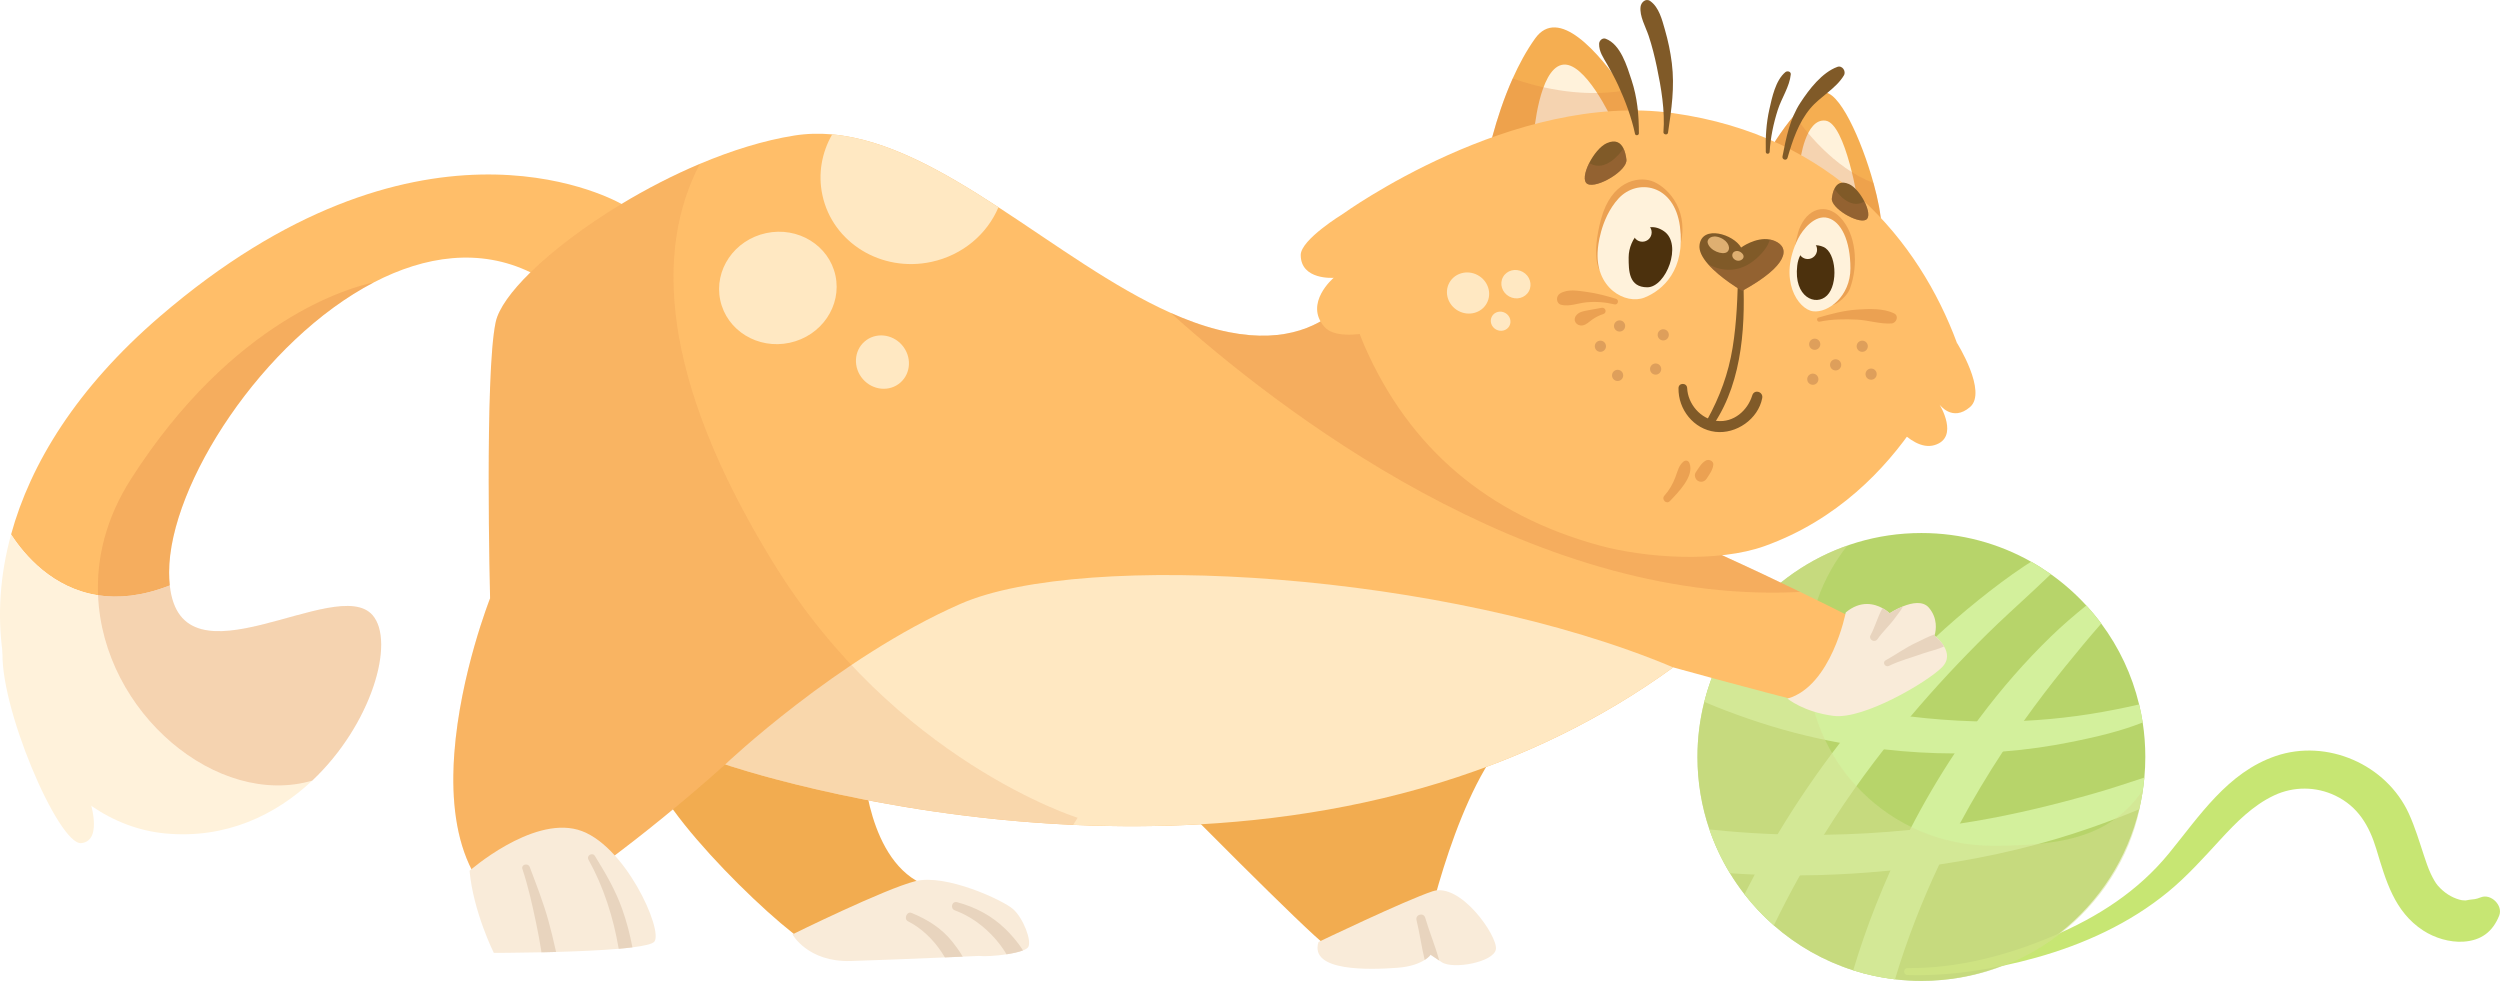 <svg xmlns="http://www.w3.org/2000/svg" xmlns:xlink="http://www.w3.org/1999/xlink" width="1339.697" height="525.633" viewBox="0 0 1339.697 525.633" fill="none">
<path d="M1149.63 405.633L1149.63 405.633C1149.63 409.353 1149.46 413.043 1149.12 416.673C1148.6 422.473 1147.66 428.153 1146.33 433.683C1133.7 486.423 1086.24 525.633 1029.63 525.633C1024.84 525.633 1020.12 525.353 1015.48 524.803C1007.77 523.903 1000.29 522.263 993.097 519.973C977.227 514.903 962.797 506.633 950.567 495.903C944.807 490.853 939.527 485.263 934.837 479.213C932.027 475.613 929.427 471.843 927.047 467.933C922.577 460.593 918.877 452.733 916.047 444.473C911.887 432.293 909.627 419.223 909.627 405.633C909.627 395.453 910.897 385.563 913.287 376.123C915.217 368.453 917.897 361.093 921.227 354.093C940.507 313.613 981.807 285.633 1029.63 285.633C1051 285.633 1071.06 291.213 1088.44 301.013C1092.08 303.053 1095.6 305.293 1098.99 307.693C1105.91 312.613 1112.29 318.233 1118 324.473C1120.85 327.553 1123.52 330.783 1126.02 334.153C1135.49 346.893 1142.49 361.573 1146.3 377.483C1147.07 380.663 1147.71 383.883 1148.22 387.153C1149.15 393.183 1149.63 399.353 1149.63 405.633Z"   fill="#B7D46A" >
</path>
<path d="M1073.29 402.733C1065.05 415.273 1057.35 428.143 1050.26 441.323C1046.39 448.543 1042.7 455.863 1039.2 463.273C1029.82 483.123 1021.85 503.653 1015.48 524.803C1007.77 523.903 1000.29 522.263 993.097 519.973C996.657 508.103 1000.73 496.383 1005.3 484.853C1007.75 478.673 1010.32 472.563 1013.03 466.503C1016.31 459.143 1019.79 451.883 1023.47 444.723C1030.7 430.633 1038.68 416.953 1047.43 403.753C1051.29 397.933 1055.29 392.203 1059.45 386.573C1059.98 385.843 1060.52 385.123 1061.06 384.403C1072.63 368.963 1085.28 354.433 1099.14 341.003C1105.19 335.143 1111.52 329.703 1118 324.473C1120.85 327.553 1123.52 330.783 1126.02 334.153L1126.02 334.153C1119.3 341.793 1112.84 349.653 1106.52 357.443C1098.89 366.843 1091.55 376.453 1084.56 386.283C1080.7 391.703 1076.94 397.183 1073.29 402.733Z"   fill="#D3F09C" >
</path>
<path d="M986.007 398.063C990.647 392.043 995.417 386.133 1000.33 380.323C1004.98 374.813 1009.74 369.393 1014.63 364.083C1028.72 348.763 1044.05 334.583 1060.26 321.533C1068.22 315.123 1076.39 308.953 1084.9 303.293C1086.07 302.513 1087.25 301.763 1088.44 301.013C1092.08 303.053 1095.6 305.293 1098.99 307.693L1098.99 307.693C1095.76 310.733 1092.56 313.803 1089.33 316.813C1081.16 324.423 1072.85 331.873 1064.89 339.723C1050.53 353.873 1036.79 368.593 1023.81 383.963C1018.93 389.733 1014.17 395.593 1009.52 401.553C1002.16 410.973 995.097 420.633 988.357 430.543C984.597 436.073 980.947 441.673 977.407 447.343C972.937 454.493 968.637 461.743 964.527 469.103C962.017 473.603 959.567 478.133 957.197 482.703C954.927 487.073 952.707 491.473 950.567 495.903C944.807 490.853 939.527 485.263 934.837 479.213C936.617 475.673 938.447 472.163 940.317 468.673C941.007 467.383 941.707 466.093 942.407 464.803C945.677 458.823 949.067 452.903 952.577 447.063C962.757 430.083 973.927 413.733 986.007 398.063Z"   fill="#D3F09C" >
</path>
<path d="M1339.27 490.641C1341.44 485.236 1334.85 478.716 1329.47 480.838L1329.47 480.838C1326.39 482.054 1325.83 481.807 1323.26 482.171C1322.68 482.253 1321.95 482.431 1321.28 482.533C1321.11 482.518 1320.77 482.498 1320.18 482.468C1320.19 482.468 1319.66 482.425 1319.31 482.405C1318.89 482.305 1318.01 482.123 1317.88 482.084C1313.56 480.829 1309.73 478.385 1306.39 474.592C1305.25 473.31 1303.77 470.751 1302.55 468.119C1301.11 465.001 1300.02 461.719 1298.94 458.458C1296.43 450.856 1294.16 443.226 1290.82 435.929C1278.76 409.609 1246.97 395.762 1219.52 405.13C1193.67 413.951 1178.66 437.301 1162.19 457.419C1145.69 477.586 1124.1 491.448 1100.26 501.56C1075.71 511.969 1048.96 519.009 1022.17 518.768C1019.75 518.746 1019.76 522.446 1022.17 522.518C1045.18 523.202 1069 519.347 1091.11 513.175C1116.61 506.057 1141.29 494.821 1161.84 477.931C1171.99 469.589 1180.9 459.645 1189.77 449.995C1198.23 440.803 1207.25 431.568 1218.72 426.204C1229.08 421.361 1241.06 421.393 1251.4 426.341C1263.6 432.18 1269.62 442.453 1273.43 455.024C1278.5 471.769 1283.01 488.513 1298.52 498.628C1304.67 502.64 1312.81 505.112 1320.18 504.61C1329.63 503.969 1335.79 499.342 1339.27 490.641Z"   fill="#C7E673" >
</path>
<path d="M1023.81 383.963C1034.97 385.323 1046.23 386.163 1057.57 386.523C1058.2 386.543 1058.83 386.563 1059.45 386.573C1067.82 386.793 1076.2 386.693 1084.56 386.283C1094.05 385.813 1103.52 384.943 1112.94 383.673C1122.14 382.443 1131.32 380.753 1140.4 378.823C1142.38 378.403 1144.35 377.963 1146.3 377.483C1147.07 380.663 1147.71 383.883 1148.22 387.153L1148.22 387.153C1136.35 391.883 1123.6 394.823 1111.4 397.333C1098.76 399.943 1086.05 401.733 1073.29 402.733C1064.69 403.433 1056.06 403.763 1047.43 403.753C1034.79 403.743 1022.13 402.993 1009.52 401.553C1004.23 400.953 998.947 400.223 993.677 399.383C991.117 398.973 988.557 398.533 986.007 398.063C969.477 395.023 953.167 390.763 937.277 385.273C929.347 382.533 921.237 379.533 913.287 376.123C915.217 368.453 917.897 361.093 921.227 354.093C930.437 358.533 939.757 362.763 949.487 366.323C966.137 372.433 983.107 377.043 1000.33 380.323C1008.1 381.803 1015.93 383.013 1023.81 383.963Z"   fill="#D3F09C" >
</path>
<path d="M977.407 447.343C992.787 447.153 1008.16 446.283 1023.47 444.723C1032.42 443.823 1041.35 442.693 1050.26 441.323C1052.93 440.923 1055.6 440.493 1058.26 440.043C1080.2 436.333 1101.77 431.043 1123.15 424.913C1131.89 422.403 1140.48 419.493 1149.12 416.673L1149.12 416.673C1148.6 422.473 1147.66 428.153 1146.33 433.683C1137.98 437.183 1129.52 440.393 1120.98 443.393C1094.6 452.663 1067.05 459.123 1039.2 463.273C1030.5 464.573 1021.77 465.643 1013.03 466.503C1003.71 467.423 994.387 468.093 985.097 468.543C978.247 468.883 971.387 469.073 964.527 469.103C956.457 469.163 948.377 469.023 940.317 468.673C935.887 468.493 931.467 468.243 927.047 467.933C922.577 460.593 918.877 452.733 916.047 444.473C919.207 444.813 922.367 445.123 925.527 445.403C934.537 446.193 943.557 446.753 952.577 447.063C960.847 447.363 969.127 447.453 977.407 447.343Z"   fill="#D3F09C" >
</path>
<g style="mix-blend-mode:multiply" opacity="0.51">
<path d="M1148.05 423.737C1142.62 476.266 1094.44 525.633 1029.63 525.633C963.357 525.633 909.627 471.903 909.627 405.633C909.627 353.253 943.197 308.703 989.997 292.333C976.527 309.263 968.487 330.693 968.487 354.013C968.487 408.783 1012.89 453.193 1067.67 453.193C1101.67 453.193 1130.19 449.827 1148.05 423.737L1148.05 423.737Z"  style="mix-blend-mode:multiply" fill="#D4E092" >
</path>
</g>
<path d="M462.627 409.633C462.627 409.633 464.627 462.633 496.627 474.633C528.627 486.633 542.627 494.633 542.627 494.633L545.627 506.633C545.627 506.633 456.627 515.633 439.627 509.633C422.627 503.633 349.627 432.633 348.627 409.633C347.627 386.633 462.627 409.633 462.627 409.633L462.627 409.633Z"   fill="#F2AC50" >
</path>
<path d="M768.627 240.633C830.107 254.443 916.867 294.023 964.647 317.183C986.047 327.553 999.627 334.633 999.627 334.633L999.627 334.633L974.844 378.454C934.768 368.265 896.627 357.633 896.627 357.633C818.157 414.643 728.177 436.563 645.967 441.573C621.487 443.063 597.697 443.053 575.097 442.033C468.557 437.183 388.627 409.633 388.627 409.633C340.627 452.633 302.627 477.633 302.627 477.633L276.627 492.633L256.627 472.633C246.087 456.813 242.657 436.193 242.937 415.263C242.987 411.413 243.167 407.553 243.457 403.703C246.607 361.083 262.627 320.633 262.627 320.633C262.627 320.633 259.627 200.633 265.627 172.633C267.167 165.443 273.917 156.073 284.277 145.943C296.427 134.033 313.557 121.063 333.047 109.303C346.237 101.343 360.507 93.943 375.057 87.803C391.967 80.673 409.247 75.243 425.627 72.633C432.367 71.563 439.147 71.403 445.957 72.013C475.167 74.643 504.987 91.453 535.047 111.063C565.677 131.033 596.557 153.903 627.317 167.643C631.427 169.483 635.527 171.153 639.627 172.633C711.627 198.633 730.987 146.423 730.987 146.423L782.627 197.633L768.627 240.633Z"   fill="#FFBE69" >
</path>
<path d="M625.627 423.633C625.627 423.633 701.627 500.633 710.627 506.633C719.627 512.633 762.627 506.633 762.627 506.633C762.627 506.633 777.627 431.633 805.627 397.633C833.627 363.633 625.627 423.633 625.627 423.633L625.627 423.633Z"   fill="#F2AC50" >
</path>
<path d="M5.937 286.403C16.327 248.493 41.087 207.943 85.627 169.633C222.487 51.913 324.547 104.563 333.047 109.303C333.437 109.513 333.627 109.633 333.627 109.633C333.627 109.633 371.627 189.633 285.267 146.423L285.267 146.423C284.937 146.253 284.607 146.093 284.277 145.943C257.077 132.783 227.767 137.083 200.377 151.303C140.967 182.123 90.627 259.583 90.627 306.633C90.627 309.183 90.747 311.543 90.987 313.723C90.817 313.793 90.637 313.853 90.467 313.923C75.927 319.553 63.327 320.653 52.547 319.003C28.197 315.263 13.147 297.523 5.937 286.403Z"   fill="#FFBE69" >
</path>
<path d="M896.627 357.633C887.297 364.413 877.807 370.693 868.187 376.503C767.747 437.213 653.117 447.233 561.117 441.253C461.637 434.793 388.627 409.633 388.627 409.633C388.627 409.633 448.627 352.633 514.627 323.633C580.627 294.633 775.627 306.633 896.627 357.633L896.627 357.633Z"   fill="#FFE8C2" >
</path>
<path d="M763.457 514.403C760.777 516.123 756.147 518.093 748.627 518.633C734.627 519.633 701.457 520.953 706.547 504.793C706.547 504.793 752.717 482.613 767.677 477.623C782.627 472.633 802.627 501.633 801.627 508.633L801.627 508.633C800.627 515.633 778.627 519.633 772.627 515.633C772.127 515.303 771.667 514.993 771.247 514.723L766.627 511.633C766.627 511.633 765.767 512.923 763.457 514.403Z"   fill="#F9EBD9" >
</path>
<g style="mix-blend-mode:multiply" opacity="0.17">
<path d="M375.057 87.803C351.287 132.953 353.107 201.993 414.467 301.703C479.677 407.663 577.487 438.223 577.487 438.223L577.487 438.223L575.097 442.033C468.557 437.183 388.627 409.633 388.627 409.633C340.627 452.633 302.627 477.633 302.627 477.633L276.627 492.633L256.627 472.633C246.087 456.813 242.657 436.193 242.937 415.263C242.987 411.413 243.167 407.553 243.457 403.703C246.607 361.083 262.627 320.633 262.627 320.633C262.627 320.633 259.627 200.633 265.627 172.633C267.167 165.443 273.917 156.073 284.277 145.943C296.427 134.033 313.557 121.063 333.047 109.303C346.237 101.343 360.507 93.943 375.057 87.803Z"  style="mix-blend-mode:multiply" fill="#DB8042" >
</path>
</g>
<path d="M309.627 444.633C334.627 451.633 355.627 498.633 350.627 504.633L350.627 504.633C349.577 505.893 345.197 506.883 338.907 507.663C336.677 507.953 334.197 508.203 331.547 508.433C321.667 509.293 309.347 509.813 297.987 510.133C295.307 510.203 292.677 510.273 290.147 510.323C275.827 510.633 264.627 510.633 264.627 510.633C264.627 510.633 253.627 488.633 251.627 466.633C251.627 466.633 284.627 437.633 309.627 444.633Z"   fill="#F9EBD9" >
</path>
<path d="M1008.76 325.883C1011.19 327.213 1012.63 328.633 1012.63 328.633C1012.63 328.633 1015.81 326.513 1019.83 324.913C1024.54 323.023 1030.39 321.853 1033.63 325.633C1038.54 331.363 1037.42 337.753 1036.86 339.893C1036.73 340.363 1036.63 340.633 1036.63 340.633C1036.63 340.633 1039.79 343.003 1041.78 346.393C1043.68 349.603 1044.53 353.733 1040.63 357.633L1040.63 357.633C1032.63 365.633 998.627 385.633 982.627 383.633C966.627 381.633 957.863 374.379 957.863 374.379C981.463 367.689 989.107 328.193 989.107 328.193C997.077 321.523 1004.46 323.553 1008.76 325.883Z"   fill="#F9EBD9" >
</path>
<path d="M885.627 72.633L795.527 91.813C795.527 91.813 795.577 91.503 795.677 90.923C796.527 86.253 800.887 63.813 810.617 42.073C813.957 34.593 817.937 27.193 822.627 20.633C835.067 3.223 856.397 27.573 870.747 48.493C878.377 59.603 884.047 69.743 885.347 72.113C885.527 72.453 885.627 72.633 885.627 72.633L885.627 72.633Z"   fill="#F5AE51" >
</path>
<g style="mix-blend-mode:multiply" opacity="0.28">
<path d="M964.647 317.183C963.757 317.233 962.857 317.283 961.937 317.323C818.637 323.503 683.937 218.593 627.317 167.643C631.427 169.483 635.527 171.153 639.627 172.633C711.627 198.633 730.987 146.423 730.987 146.423L782.627 197.633L768.627 240.633C830.107 254.443 916.867 294.023 964.647 317.183L964.647 317.183Z"  style="mix-blend-mode:multiply" fill="#DB8042" >
</path>
</g>
<path d="M1008.13 120.703C1008.63 140.633 948.127 80.703 948.127 80.703C948.127 80.703 954.137 70.473 961.547 61.713C966.407 55.953 971.867 50.823 976.627 49.633C985.287 47.473 997.587 75.053 1003.96 98.073C1006.42 106.953 1007.99 115.153 1008.13 120.703L1008.13 120.703Z"   fill="#F5AE51" >
</path>
<path d="M822.014 71.435C822.014 71.435 824.731 37.473 836.957 34.756C849.183 32.039 864.127 64.643 864.127 64.643L822.014 71.435L822.014 71.435Z"   fill="#FFF2DB" >
</path>
<path d="M964.655 86.379C964.655 86.379 967.372 63.284 978.24 64.643C989.108 66.001 995.9 109.473 995.9 109.473L964.655 86.379L964.655 86.379Z"   fill="#FFF2DB" >
</path>
<g style="mix-blend-mode:multiply" opacity="0.28">
<path d="M885.347 72.113L795.677 90.923C796.527 86.253 800.887 63.813 810.617 42.073C820.827 45.693 845.517 52.863 870.747 48.493C878.377 59.603 884.047 69.743 885.347 72.113L885.347 72.113Z"  style="mix-blend-mode:multiply" fill="#DB8042" >
</path>
</g>
<g style="mix-blend-mode:multiply" opacity="0.28">
<path d="M1008.13 120.703C1008.63 140.633 948.127 80.703 948.127 80.703C948.127 80.703 954.137 70.473 961.547 61.713C966.507 68.933 982.307 89.833 1003.96 98.073C1006.42 106.953 1007.99 115.153 1008.13 120.703L1008.13 120.703Z"  style="mix-blend-mode:multiply" fill="#DB8042" >
</path>
</g>
<path d="M730.995 184.869C720.597 160.953 718.35 129.102 719.627 114.633C719.627 114.633 810.627 48.633 896.627 60.633C982.627 72.633 1028.63 129.633 1048.63 183.633C1048.63 183.633 1023.63 264.633 945.627 292.633C920.71 301.578 881.946 299.159 856.655 292.19C797.939 276.011 755.278 240.724 730.995 184.869L730.995 184.869Z"   fill="#FFBE69" >
</path>
<path d="M856.995 144.454C856.995 144.454 852.58 137.322 858.014 117.284C863.448 97.247 877.372 94.53 884.844 96.907C892.315 99.284 904.882 110.832 900.806 129.85C896.731 148.869 856.995 144.454 856.995 144.454L856.995 144.454Z"   fill="#EBA152" >
</path>
<path d="M966.425 129.171C970.653 118.95 979.693 114.05 985.395 121.537C992.207 130.483 983.307 151.124 981.41 162.907C981.035 165.234 989.355 160.19 991.397 154.53C996.061 141.598 994.601 125.402 986.161 116.523C978.734 108.71 968.478 111.225 964.018 123.11C963.52 124.436 961.491 132.961 962.028 131.662L966.425 129.171L966.425 129.171Z"   fill="#EBA152" >
</path>
<path d="M856.259 133.454C856.259 133.454 857.259 117.454 867.259 106.454C877.259 95.454 897.259 98.454 900.259 121.454C903.259 144.454 891.259 155.454 881.259 159.454C871.259 163.454 854.259 154.454 856.259 133.454L856.259 133.454Z"   fill="#FFF2DB" >
</path>
<path d="M963.599 127.813C966.007 122.996 972.599 114.813 979.599 116.813C986.599 118.813 991.599 128.813 991.599 143.813C991.599 158.813 979.599 167.813 971.599 166.813C963.599 165.813 952.599 149.813 963.599 127.813L963.599 127.813Z"   fill="#FFF2DB" >
</path>
<path d="M933.617 155.883C933.617 155.883 921.987 149.213 915.297 141.543C912.287 138.103 910.277 134.473 910.747 131.143C912.277 120.403 928.997 125.523 933.027 132.653C933.027 132.653 940.737 126.923 948.417 128.343C949.297 128.503 950.187 128.763 951.067 129.133C959.507 132.743 958.267 142.343 933.617 155.883L933.617 155.883Z"   fill="#805A28" >
</path>
<path d="M872.759 137.954C872.759 127.756 881.759 116.954 891.759 123.954C901.759 130.954 892.759 153.954 882.759 153.954C872.759 153.954 872.759 144.954 872.759 137.954L872.759 137.954Z"   fill="#4C310D" >
</path>
<path d="M963.099 142.313C964.062 134.123 970.099 129.313 977.099 132.313C984.099 135.313 985.099 152.313 979.099 158.313C973.099 164.313 961.099 159.313 963.099 142.313L963.099 142.313Z"   fill="#4C310D" >
</path>
<path d="M931.383 144.725C931.184 158.553 930.691 172.682 928.467 186.347C926.211 200.209 921.618 212.599 914.883 224.861C913.551 227.285 917.053 229.29 918.566 227.014C934.257 203.397 935.554 172.035 933.914 144.725C933.817 143.111 931.407 143.082 931.383 144.725L931.383 144.725Z"   fill="#805A28" >
</path>
<path d="M771.247 514.723L766.627 511.633C766.627 511.633 765.767 512.923 763.457 514.403C761.767 507.343 760.787 500.103 759.077 493.063C758.347 490.043 762.857 488.803 763.737 491.783C765.987 499.483 769.167 506.963 771.247 514.723L771.247 514.723Z"   fill="#E8D4BE" >
</path>
<path d="M899.475 207.972C899.255 219.381 907.581 230.031 919.224 231.41C930.446 232.738 942.197 224.549 944.335 213.334C944.995 209.87 940.061 208.421 939.001 211.864C936.479 220.055 929.013 226.573 920.015 225.558C911.371 224.582 904.491 216.527 904.115 207.972C903.985 204.998 899.532 204.971 899.475 207.972L899.475 207.972Z"   fill="#805A28" >
</path>
<path d="M338.907 507.663C336.677 507.953 334.197 508.203 331.547 508.433C328.787 491.903 323.397 475.053 315.367 460.713C314.107 458.463 317.457 456.523 318.807 458.703C324.477 467.883 329.757 476.863 333.397 487.083C335.787 493.813 337.577 500.683 338.907 507.663L338.907 507.663Z"   fill="#E8D4BE" >
</path>
<path d="M290.007 509.303C289.227 504.383 288.327 499.483 287.287 494.613C285.237 484.913 283.107 475.143 279.957 465.733C279.107 463.203 282.977 462.233 283.887 464.643C287.507 474.283 291.247 483.793 293.977 493.733C295.367 498.823 296.627 503.943 297.747 509.103C297.817 509.443 297.897 509.793 297.987 510.133L297.987 510.133C295.307 510.203 292.677 510.273 290.147 510.323C290.107 509.973 290.057 509.633 290.007 509.303Z"   fill="#E8D4BE" >
</path>
<path d="M1041.78 346.393C1038.26 348.133 1033.98 348.943 1030.46 350.203C1024.43 352.363 1017.96 354.033 1012.22 356.843C1010.23 357.823 1008.5 354.943 1010.47 353.853C1016.06 350.753 1021.15 347.023 1026.99 344.313C1029.87 342.983 1033.37 341.033 1036.86 339.893C1036.73 340.363 1036.63 340.633 1036.63 340.633C1036.63 340.633 1039.79 343.003 1041.78 346.393L1041.78 346.393Z"   fill="#E8D4BE" >
</path>
<path d="M1019.83 324.913C1018.63 327.203 1016.84 329.293 1015.37 331.333C1012.54 335.253 1008.87 338.503 1006.15 342.463C1004.59 344.733 1001.08 342.743 1002.43 340.283C1004.72 336.093 1005.95 331.373 1008.15 327.113C1008.36 326.713 1008.56 326.303 1008.76 325.883C1011.19 327.213 1012.63 328.633 1012.63 328.633C1012.63 328.633 1015.81 326.513 1019.83 324.913L1019.83 324.913Z"   fill="#E8D4BE" >
</path>
<path d="M539.387 511.393C533.757 512.263 527.587 512.603 524.507 512.263C524.507 512.263 521.197 512.413 515.907 512.643C513.187 512.763 509.937 512.903 506.347 513.053C491.057 513.703 469.557 514.583 455.897 514.983C432.807 515.663 424.657 500.713 424.657 500.713C424.657 500.713 474.237 476.263 490.547 472.193C506.847 468.113 537.407 482.383 542.847 487.133C548.277 491.883 553.037 504.113 550.997 507.513L550.997 507.513C550.607 508.163 549.597 508.773 548.197 509.313C545.987 510.173 542.787 510.873 539.387 511.393Z"   fill="#F9EBD9" >
</path>
<path d="M548.197 509.313C545.987 510.173 542.787 510.873 539.387 511.393C537.617 508.423 535.547 505.613 533.267 503.013C527.477 496.423 519.987 490.883 511.707 487.853C508.997 486.863 510.047 482.703 512.917 483.473C522.657 486.093 531.307 490.633 538.607 497.673C541.617 500.573 545.387 504.753 548.197 509.313L548.197 509.313Z"   fill="#E8D4BE" >
</path>
<path d="M515.907 512.643C513.187 512.763 509.937 512.903 506.347 513.053C505.727 512.003 505.077 510.963 504.397 509.953C499.947 503.353 493.747 497.303 486.607 493.723C484.127 492.483 485.937 488.163 488.507 489.223C497.027 492.763 504.397 497.273 510.247 504.533C511.857 506.533 514.037 509.433 515.907 512.643L515.907 512.643Z"   fill="#E8D4BE" >
</path>
<path d="M719.627 114.633C719.627 114.633 697.032 128.38 697.032 136.643C697.032 150.228 714.693 148.869 714.693 148.869C714.693 148.869 698.618 162.455 709.712 175.133C719.221 186.001 754.995 172.416 754.995 172.416L740.504 121.699L719.627 114.633L719.627 114.633Z"   fill="#FFBE69" >
</path>
<path d="M1048.63 183.633C1048.63 183.633 1065.18 210.001 1055.67 218.152C1046.17 226.303 1039.37 216.794 1039.37 216.794C1039.37 216.794 1050.24 234.454 1036.66 238.53C1023.07 242.605 1008.13 218.152 1008.13 218.152L1048.63 183.633L1048.63 183.633Z"   fill="#FFBE69" >
</path>
<circle cx="968.731" cy="133.813" r="5"   fill="#FFF2DB" >
</circle>
<circle cx="880.089" cy="124.53" r="5"   fill="#FFF2DB" >
</circle>
<circle cx="867.9" cy="174.681" r="3"   fill="#DE9F5B" >
</circle>
<circle cx="891.297" cy="179.435" r="3"   fill="#DE9F5B" >
</circle>
<circle cx="887.221" cy="197.775" r="3"   fill="#DE9F5B" >
</circle>
<circle cx="857.617" cy="185.549" r="3"   fill="#DE9F5B" >
</circle>
<circle cx="866.844" cy="201.171" r="3"   fill="#DE9F5B" >
</circle>
<circle cx="972.466" cy="184.473" r="3"   fill="#DE9F5B" >
</circle>
<circle cx="971.448" cy="203.209" r="3"   fill="#DE9F5B" >
</circle>
<circle cx="983.674" cy="195.511" r="3"   fill="#DE9F5B" >
</circle>
<circle cx="997.938" cy="185.549" r="3"   fill="#DE9F5B" >
</circle>
<circle cx="1002.693" cy="200.492" r="3"   fill="#DE9F5B" >
</circle>
<path d="M52.547 319.003C63.327 320.653 75.927 319.553 90.467 313.923C90.637 313.853 90.817 313.793 90.987 313.723C97.107 370.663 180.367 307.483 199.627 329.633C212.007 343.863 199.107 388.353 167.327 418.303L167.327 418.303C147.757 436.753 121.027 449.683 88.627 446.633C74.467 445.303 60.977 440.143 48.987 431.883C24.547 415.093 6.327 385.483 1.357 349.373C-1.323 329.943 -0.153 308.623 5.937 286.403C13.147 297.523 28.197 315.263 52.547 319.003Z"   fill="#FFF2DB" >
</path>
<path d="M47.674 427.36C47.674 427.36 55.825 450.454 43.599 451.813C31.372 453.171 -1.232 377.096 1.485 347.209C4.202 317.322 40.882 379.813 40.882 379.813L47.674 427.36L47.674 427.36Z"   fill="#FFF2DB" >
</path>
<ellipse cx="411.238" cy="161.599" transform="rotate(-12.118 379.677 131.547)" rx="31.562" ry="30.052"   fill="#FFE8C2" >
</ellipse>
<path d="M535.047 111.063C529.027 125.353 515.947 136.723 499.097 140.343C472.327 146.093 446.187 130.083 440.717 104.593C438.247 93.113 440.397 81.663 445.957 72.013C475.167 74.643 504.987 91.453 535.047 111.063L535.047 111.063Z"   fill="#FFE8C2" >
</path>
<ellipse cx="466.712" cy="206.769" transform="rotate(-41.09 452.814 192.172)" rx="13.898" ry="14.596"   fill="#FFE8C2" >
</ellipse>
<path d="M776.665 151.517C773.771 156.79 775.914 163.528 781.453 166.568C786.991 169.608 793.826 167.797 796.72 162.524C799.615 157.251 797.471 150.512 791.933 147.472C786.395 144.433 779.559 146.243 776.665 151.517L776.665 151.517Z"   fill="#FFE8C2" >
</path>
<path d="M805.427 148.48C803.428 152.123 804.909 156.778 808.735 158.878C812.561 160.978 817.283 159.727 819.282 156.084C821.282 152.441 819.801 147.786 815.975 145.686C812.149 143.586 807.427 144.837 805.427 148.48L805.427 148.48Z"   fill="#FFE8C2" >
</path>
<path d="M799.48 169.569C798.131 172.027 799.13 175.168 801.712 176.585C804.293 178.002 807.479 177.158 808.829 174.7C810.178 172.242 809.178 169.101 806.597 167.684C804.015 166.267 800.829 167.111 799.48 169.569L799.48 169.569Z"   fill="#FFE8C2" >
</path>
<g style="mix-blend-mode:multiply" opacity="0.4">
<path d="M933.617 155.883C933.617 155.883 921.987 149.213 915.297 141.543C918.977 143.613 929.587 148.133 940.207 139.363C945.427 135.043 947.647 131.293 948.417 128.343C949.297 128.503 950.187 128.763 951.067 129.133C959.507 132.743 958.267 142.343 933.617 155.883L933.617 155.883Z"  style="mix-blend-mode:multiply" fill="#B06D3F" >
</path>
</g>
<path d="M915.119 130.196C914.561 128.276 917.002 125.458 921.741 127.341C926.479 129.224 927.727 133.519 925.4 135.127C923.073 136.734 916.367 134.491 915.119 130.196L915.119 130.196Z"   fill="#DEAF71" >
</path>
<path d="M928.542 135.737C929.174 134.472 931.542 133.737 933.542 135.737C935.542 137.737 933.542 139.737 931.542 139.737C929.542 139.737 927.542 137.737 928.542 135.737L928.542 135.737Z"   fill="#DEAF71" >
</path>
<path d="M883.486 19.207C885.294 24.653 886.677 30.211 887.855 35.824C890.196 46.986 892.305 59.374 891.402 70.802C891.293 72.186 893.646 72.53 893.853 71.134L893.853 71.134C895.731 58.445 897.484 46.717 895.899 33.828C895.154 27.764 893.87 21.742 892.179 15.871C890.634 10.508 889.051 3.944 884.327 0.576C881.945 -1.122 879.454 1.255 879.155 3.544C878.489 8.653 881.893 14.408 883.486 19.207Z"   fill="#805A28" >
</path>
<path d="M878.246 71.435C878.231 61.504 877.435 52.421 874.311 42.906C871.865 35.455 868.46 23.777 860.452 20.761C858.698 20.1 856.979 21.781 856.935 23.439C856.823 27.691 859.223 30.942 861.259 34.501C863.386 38.22 865.448 41.995 867.235 45.89C870.948 53.981 874.334 62.991 876.165 71.717C876.413 72.901 878.247 72.612 878.246 71.435L878.246 71.435Z"   fill="#805A28" >
</path>
<path d="M957.908 84.577C960.584 75.256 963.806 65.64 970.101 58.092C975.397 51.743 983.943 47.461 988.117 40.381C989.41 38.189 987.233 34.893 984.623 35.837C976.398 38.811 969.451 47.899 964.804 55.024C959.061 63.831 957.195 73.697 955.196 83.829C954.849 85.588 957.403 86.336 957.908 84.577L957.908 84.577Z"   fill="#805A28" >
</path>
<path d="M948.312 81.398C948.763 73.771 950.365 66.115 952.694 58.84C954.7 52.572 958.986 46.453 959.644 39.879C959.806 38.26 957.735 37.819 956.723 38.67C951.467 43.092 949.619 52.14 948.177 58.53C946.464 66.117 946.054 73.64 946.249 81.398C946.283 82.733 948.233 82.718 948.312 81.398L948.312 81.398Z"   fill="#805A28" >
</path>
<path d="M999.867 117.803C995.553 120.028 981.004 111.524 981.651 106.298C981.884 104.437 982.303 102.625 983.007 101.165C984.354 98.365 986.751 96.841 990.858 98.658C993.879 99.995 997.08 103.974 999.108 107.986C1001.29 112.299 1002.1 116.649 999.867 117.803L999.867 117.803Z"   fill="#805A28" >
</path>
<g style="mix-blend-mode:multiply" opacity="0.4">
<path d="M999.867 117.803C995.553 120.028 981.004 111.524 981.651 106.298C981.884 104.437 982.303 102.625 983.007 101.165C984.768 103.674 991.418 112.142 998.583 108.25C998.759 108.155 998.941 108.064 999.108 107.986C1001.29 112.299 1002.1 116.649 999.867 117.803L999.867 117.803Z"  style="mix-blend-mode:multiply" fill="#B06D3F" >
</path>
</g>
<path d="M850.741 98.606C855.674 101.151 872.309 91.427 871.569 85.452C871.303 83.324 870.824 81.251 870.019 79.583C868.478 76.38 865.738 74.639 861.042 76.716C857.588 78.245 853.929 82.795 851.609 87.382C849.118 92.313 848.187 97.286 850.741 98.606L850.741 98.606Z"   fill="#805A28" >
</path>
<g style="mix-blend-mode:multiply" opacity="0.4">
<path d="M850.741 98.606C855.674 101.151 872.309 91.427 871.569 85.452C871.303 83.324 870.824 81.251 870.019 79.583C868.005 82.451 860.402 92.134 852.209 87.684C852.009 87.575 851.801 87.47 851.609 87.382C849.118 92.313 848.187 97.286 850.741 98.606L850.741 98.606Z"  style="mix-blend-mode:multiply" fill="#B06D3F" >
</path>
</g>
<path d="M865.945 160.116C860.779 158.514 855.627 157.153 850.259 156.426C845.602 155.796 840.099 154.709 835.924 157.323C833.623 158.765 833.84 162.702 836.714 163.364C841.113 164.376 845.461 162.482 849.883 162.031C854.974 161.513 860.161 161.901 865.123 163.1C867.061 163.568 867.848 160.707 865.945 160.116L865.945 160.116Z"   fill="#EBA152" >
</path>
<path d="M858.255 164.952C855.927 165.401 853.591 165.785 851.262 166.229C848.964 166.668 846.348 167.006 844.766 168.872C842.509 171.535 844.722 174.849 847.982 174.395C850.095 174.101 851.636 172.346 853.348 171.177C855.205 169.909 857.032 168.983 859.177 168.297C861.321 167.611 860.436 164.531 858.255 164.952L858.255 164.952Z"   fill="#EBA152" >
</path>
<path d="M975.144 172.37C981.626 171.016 988.497 170.952 995.099 171.277C1001.19 171.577 1007.58 173.728 1013.59 173.346C1016.23 173.179 1017.78 169.346 1015.05 167.974C1009.29 165.09 1001.38 165.492 995.099 165.916C987.979 166.396 981.361 168.208 974.533 170.156C973.102 170.564 973.704 172.671 975.144 172.37L975.144 172.37Z"   fill="#EBA152" >
</path>
<g style="mix-blend-mode:multiply" opacity="0.28">
<path d="M167.327 418.303C116.717 433.133 55.147 382.183 52.547 319.003C51.707 298.953 56.807 277.673 70.087 256.873C124.937 170.933 187.997 153.903 200.377 151.303C140.967 182.123 90.627 259.583 90.627 306.633C90.627 309.183 90.747 311.543 90.987 313.723C97.107 370.663 180.367 307.483 199.627 329.633C212.007 343.863 199.107 388.353 167.327 418.303L167.327 418.303Z"  style="mix-blend-mode:multiply" fill="#DB8042" >
</path>
</g>
<path d="M894.823 268.545C899.165 264.018 908.083 255.167 905.356 248.202C904.797 246.776 903.334 246.404 902.143 247.354C899.603 249.383 898.946 252.753 897.828 255.665C896.391 259.41 894.584 262.622 891.906 265.628C890.151 267.597 892.97 270.476 894.823 268.545L894.823 268.545Z"   fill="#EBA152" >
</path>
<path d="M914.553 256.511C916.067 254.164 917.807 251.911 918.123 249.08C918.358 246.97 915.722 245.907 914.122 246.784C911.707 248.107 910.253 250.892 908.725 253.105C907.688 254.605 908.447 256.851 909.935 257.722C911.571 258.679 913.563 258.047 914.553 256.511L914.553 256.511Z"   fill="#EBA152" >
</path>
</svg>
